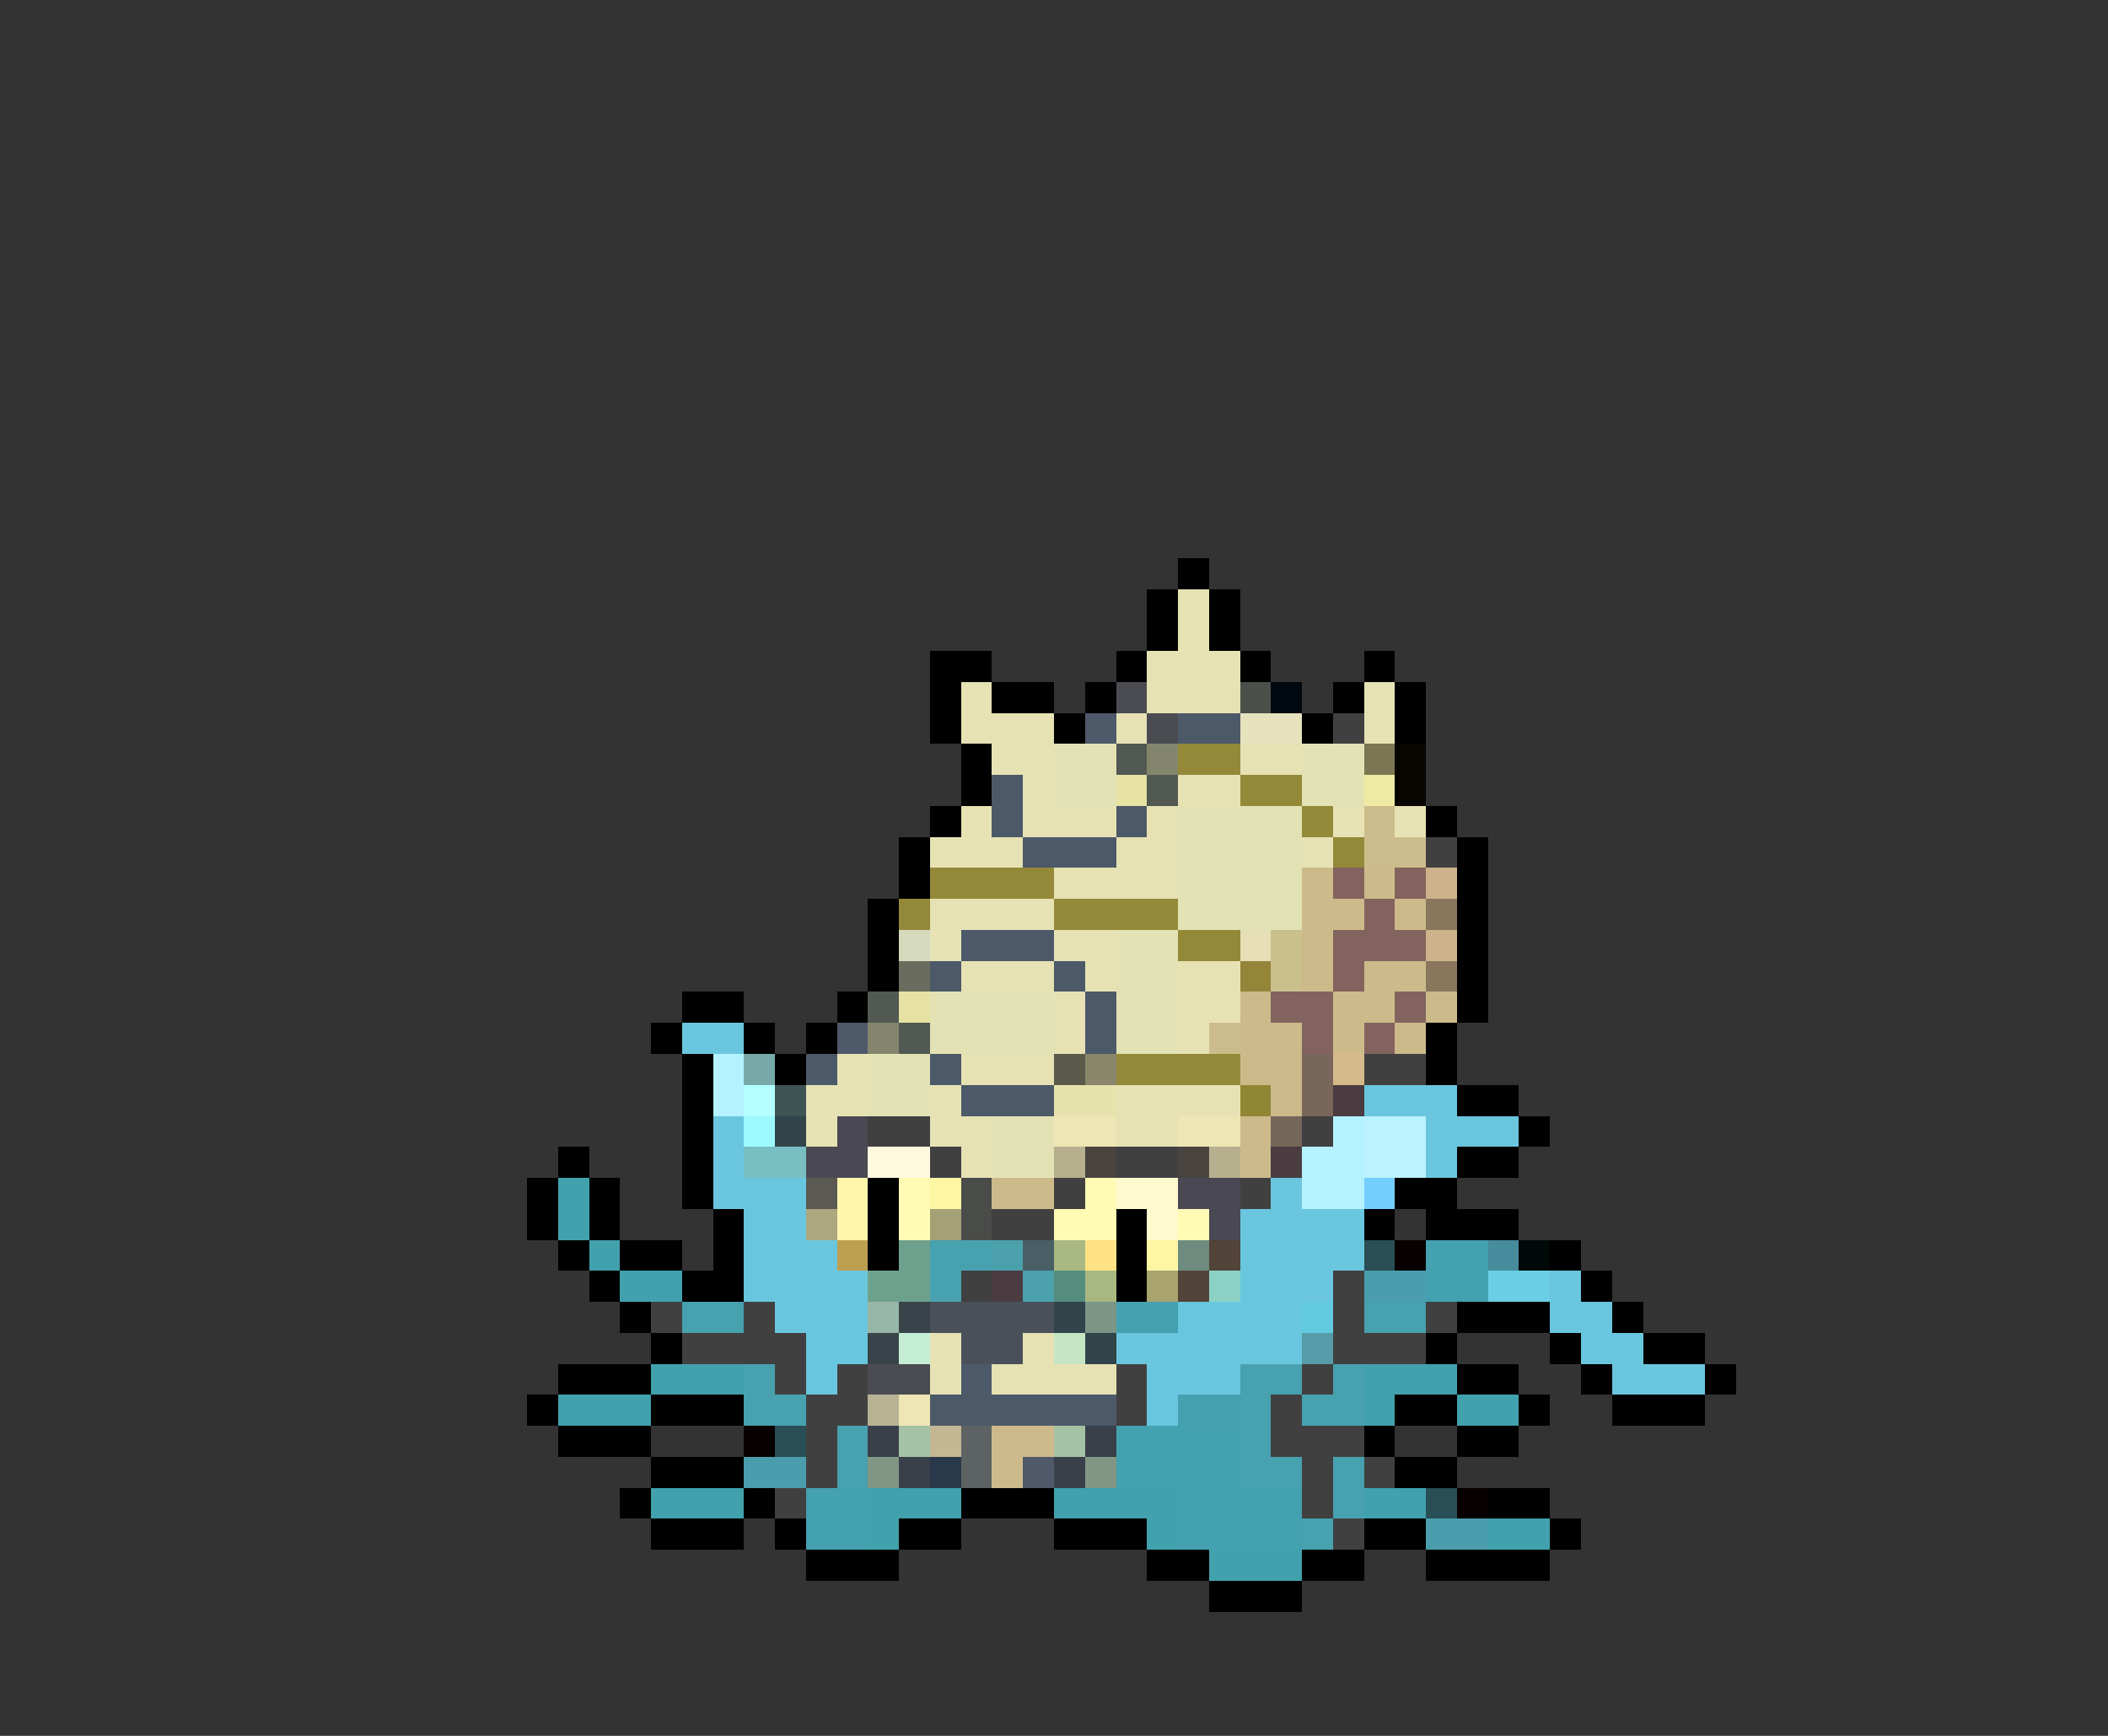 <svg xmlns="http://www.w3.org/2000/svg" viewBox="0 -0.5 68 56" shape-rendering="crispEdges">
<rect x="0" y="-0.5" width="68" height="56" fill="#333333" stroke="none"/>
<path stroke="#000000" d="M38 18h1M37 19h1M39 19h1M37 20h1M39 20h1M30 21h2M36 21h1M40 21h1M44 21h1M30 22h1M32 22h2M35 22h1M43 22h1M45 22h1M30 23h1M34 23h1M42 23h1M45 23h1M31 24h1M31 25h1M30 26h1M46 26h1M29 27h1M47 27h1M29 28h1M47 28h1M28 29h1M47 29h1M28 30h1M47 30h1M28 31h1M47 31h1M22 32h2M27 32h1M47 32h1M21 33h1M24 33h1M26 33h1M46 33h1M22 34h1M25 34h1M46 34h1M22 35h1M47 35h2M22 36h1M49 36h1M18 37h1M22 37h1M47 37h2M17 38h1M19 38h1M22 38h1M28 38h1M45 38h2M17 39h1M19 39h1M23 39h1M28 39h1M36 39h1M44 39h1M46 39h3M18 40h1M20 40h2M23 40h1M28 40h1M36 40h1M50 40h1M19 41h1M22 41h2M36 41h1M51 41h1M20 42h1M47 42h3M52 42h1M21 43h1M46 43h1M50 43h1M53 43h2M18 44h3M47 44h2M51 44h1M55 44h1M17 45h1M21 45h3M45 45h2M49 45h1M52 45h3M18 46h3M44 46h1M47 46h2M21 47h3M45 47h2M20 48h1M24 48h1M31 48h3M48 48h2M21 49h3M25 49h1M29 49h2M34 49h3M44 49h2M50 49h1M26 50h3M37 50h2M42 50h2M46 50h4M39 51h3" />
<path stroke="#e6e2b4" d="M38 19h1M38 20h1M37 21h3M31 22h1M37 22h3M44 22h1M31 23h3M36 23h1M44 23h1M32 24h2M40 24h2M33 25h1M38 25h2M31 26h1M33 26h3M37 26h1M43 26h1M45 26h1M30 27h3M36 27h2M42 27h1M34 28h4M30 29h4M30 30h1M34 30h2M31 31h3M35 31h1M38 31h2M34 32h1M38 32h2M34 33h1M38 33h1M27 34h1M31 34h3M26 35h2M30 35h1M36 35h4M26 36h1M30 36h2M36 36h2M31 37h1M30 43h1M33 43h1M30 44h1M32 44h4" />
<path stroke="#4a4c52" d="M36 22h1M37 23h1M28 44h2" />
<path stroke="#4c504a" d="M40 22h1" />
<path stroke="#000810" d="M41 22h1" />
<path stroke="#4e596a" d="M35 23h1M27 33h1" />
<path stroke="#4c5968" d="M38 23h2M32 25h1M32 26h1M36 26h1M33 27h3M31 30h3M30 31h1M34 31h1M35 32h1M35 33h1M26 34h1M30 34h1M31 35h3M31 44h1M30 45h6" />
<path stroke="#e6e2bd" d="M40 23h2" />
<path stroke="#414041" d="M43 23h1M46 27h1M44 34h2M28 36h2M42 36h1M30 37h1M36 37h2M34 38h1M40 38h1M32 39h2M31 41h1M43 41h1M21 42h1M24 42h1M43 42h1M46 42h1M22 43h4M43 43h3M25 44h1M27 44h1M36 44h1M42 44h1M26 45h2M36 45h1M41 45h1M26 46h1M41 46h3M26 47h1M42 47h1M44 47h1M25 48h1M42 48h1M43 49h1" />
<path stroke="#e3e2b4" d="M34 24h2M42 24h2M34 25h2M42 25h2M38 26h4M38 27h4M38 28h4M38 29h4M36 30h2M36 31h2M30 32h4M36 32h2M30 33h4M36 33h2M28 34h2M28 35h2M32 36h2M32 37h2" />
<path stroke="#525952" d="M36 24h1M37 25h1M28 32h1M29 33h1" />
<path stroke="#83866d" d="M37 24h1M28 33h1" />
<path stroke="#948939" d="M38 24h2M40 25h2M42 26h1M43 27h1M30 28h4M29 29h1M34 29h4M38 30h2M36 34h4" />
<path stroke="#7b7752" d="M44 24h1" />
<path stroke="#080400" d="M45 24h1M45 25h1" />
<path stroke="#e6e2a4" d="M36 25h1M29 32h1" />
<path stroke="#eeeaa4" d="M44 25h1" />
<path stroke="#cdbc8b" d="M44 26h1M44 27h2M39 33h1" />
<path stroke="#cdba8b" d="M42 28h1M44 28h1M42 29h2M45 29h1M42 30h1M42 31h1M44 31h2M40 32h1M43 32h2M46 32h1M40 33h2M43 33h1M45 33h1M40 34h2M41 35h1M40 36h1M40 37h1M32 38h2M32 46h2M32 47h1" />
<path stroke="#83635e" d="M43 28h1M45 28h1M44 29h1M43 30h3M43 31h1M41 32h2M45 32h1M42 33h1M44 33h1" />
<path stroke="#cdb28b" d="M46 28h1M46 30h1" />
<path stroke="#89765d" d="M46 29h1M46 31h1" />
<path stroke="#d5dabd" d="M29 30h1" />
<path stroke="#e6deb4" d="M40 30h1" />
<path stroke="#cac08b" d="M41 30h1M41 31h1" />
<path stroke="#6a6d5e" d="M29 31h1" />
<path stroke="#948539" d="M40 31h1" />
<path stroke="#6ac6de" d="M22 33h2M44 35h3M23 36h1M46 36h3M23 37h1M46 37h1M23 38h1M41 38h1M40 39h2M26 40h1M42 40h2M26 41h2M42 41h1M50 41h1M25 42h1M50 42h2M36 43h2M51 43h2M26 44h1M37 44h3M52 44h3M37 45h1" />
<path stroke="#b4f2ff" d="M23 34h1M23 35h1M43 36h1M42 37h2M42 38h2" />
<path stroke="#78a9a9" d="M24 34h1" />
<path stroke="#5a594a" d="M34 34h1" />
<path stroke="#89866a" d="M35 34h1" />
<path stroke="#78665a" d="M42 34h1M42 35h1" />
<path stroke="#d5ba8b" d="M43 34h1" />
<path stroke="#b4ffff" d="M24 35h1" />
<path stroke="#3c5454" d="M25 35h1" />
<path stroke="#e6e2ac" d="M34 35h2" />
<path stroke="#918634" d="M40 35h1" />
<path stroke="#4a3c41" d="M43 35h1M41 37h1M32 41h1" />
<path stroke="#9cfaff" d="M24 36h1" />
<path stroke="#31444a" d="M25 36h1M34 42h1M35 43h1" />
<path stroke="#4a4852" d="M27 36h1M26 37h2M38 38h2M39 39h1" />
<path stroke="#eee6b4" d="M34 36h2M38 36h2M29 45h1" />
<path stroke="#75665a" d="M41 36h1" />
<path stroke="#baf2fe" d="M44 36h2M44 37h2" />
<path stroke="#78bec2" d="M24 37h2" />
<path stroke="#fffade" d="M28 37h2" />
<path stroke="#b7b08e" d="M34 37h1M39 37h1" />
<path stroke="#4a4441" d="M35 37h1M38 37h1" />
<path stroke="#41a1ac" d="M18 38h1M18 39h1M19 40h1M20 41h2M21 44h3M44 44h3M18 45h3M44 45h1M47 45h2M21 48h3M28 48h3M34 48h4M44 48h2M28 49h1M37 49h1M48 49h2M39 50h3" />
<path stroke="#68c7de" d="M24 38h2M24 39h2M42 39h2M24 40h2M40 40h2M24 41h2M40 41h2M26 42h2M38 42h4M26 43h2M38 43h4" />
<path stroke="#5a5952" d="M26 38h1" />
<path stroke="#fff6ac" d="M27 38h1M27 39h1" />
<path stroke="#fffab4" d="M29 38h1M35 38h1M29 39h1M34 39h2M38 39h1" />
<path stroke="#fff6a4" d="M30 38h1M37 40h1" />
<path stroke="#4a4c4a" d="M31 38h1M31 39h1" />
<path stroke="#fffacd" d="M36 38h2M37 39h1" />
<path stroke="#73ceff" d="M44 38h1" />
<path stroke="#aca77f" d="M26 39h1" />
<path stroke="#a4a177" d="M30 39h1" />
<path stroke="#bda04f" d="M27 40h1" />
<path stroke="#6da18e" d="M29 40h1M28 41h2" />
<path stroke="#47a1af" d="M30 40h2M30 41h1M22 42h2M44 42h2M24 44h1M40 44h2M43 44h1M24 45h2M40 45h1M42 45h2M27 46h1M40 46h1M27 47h1M40 47h2M43 47h1M43 48h1M42 49h1" />
<path stroke="#4aa1ac" d="M32 40h1M33 41h1" />
<path stroke="#4a5e65" d="M33 40h1" />
<path stroke="#a9b780" d="M34 40h1M35 41h1" />
<path stroke="#ffe283" d="M35 40h1" />
<path stroke="#6f8b7f" d="M38 40h1" />
<path stroke="#524439" d="M39 40h1M38 41h1" />
<path stroke="#294e56" d="M44 40h1M25 46h1M46 48h1" />
<path stroke="#080000" d="M45 40h1M24 46h1M47 48h1" />
<path stroke="#44a1af" d="M46 40h2M46 41h2M36 46h4M36 47h4M26 48h2M38 48h4M26 49h2M38 49h4" />
<path stroke="#478c9c" d="M48 40h1" />
<path stroke="#000808" d="M49 40h1" />
<path stroke="#548c7e" d="M34 41h1" />
<path stroke="#a9a46d" d="M37 41h1" />
<path stroke="#8bd2c5" d="M39 41h1" />
<path stroke="#4a9dac" d="M44 41h2M24 47h2M46 49h2" />
<path stroke="#6acee6" d="M48 41h2" />
<path stroke="#96b6a7" d="M28 42h1" />
<path stroke="#39444a" d="M29 42h1M28 43h1" />
<path stroke="#4a505a" d="M30 42h4M31 43h2" />
<path stroke="#7b9587" d="M35 42h1" />
<path stroke="#45a1b0" d="M36 42h2M38 45h2" />
<path stroke="#62cade" d="M42 42h1" />
<path stroke="#c5eed5" d="M29 43h1" />
<path stroke="#c5e6c5" d="M34 43h1" />
<path stroke="#579ca9" d="M42 43h1" />
<path stroke="#b7b394" d="M28 45h1" />
<path stroke="#39404a" d="M28 46h1M35 46h1M29 47h1M34 47h1" />
<path stroke="#a4c2a4" d="M29 46h1M34 46h1" />
<path stroke="#c5b694" d="M30 46h1" />
<path stroke="#5d6262" d="M31 46h1M31 47h1" />
<path stroke="#809786" d="M28 47h1M35 47h1" />
<path stroke="#29384a" d="M30 47h1" />
<path stroke="#4f596a" d="M33 47h1" />
</svg>